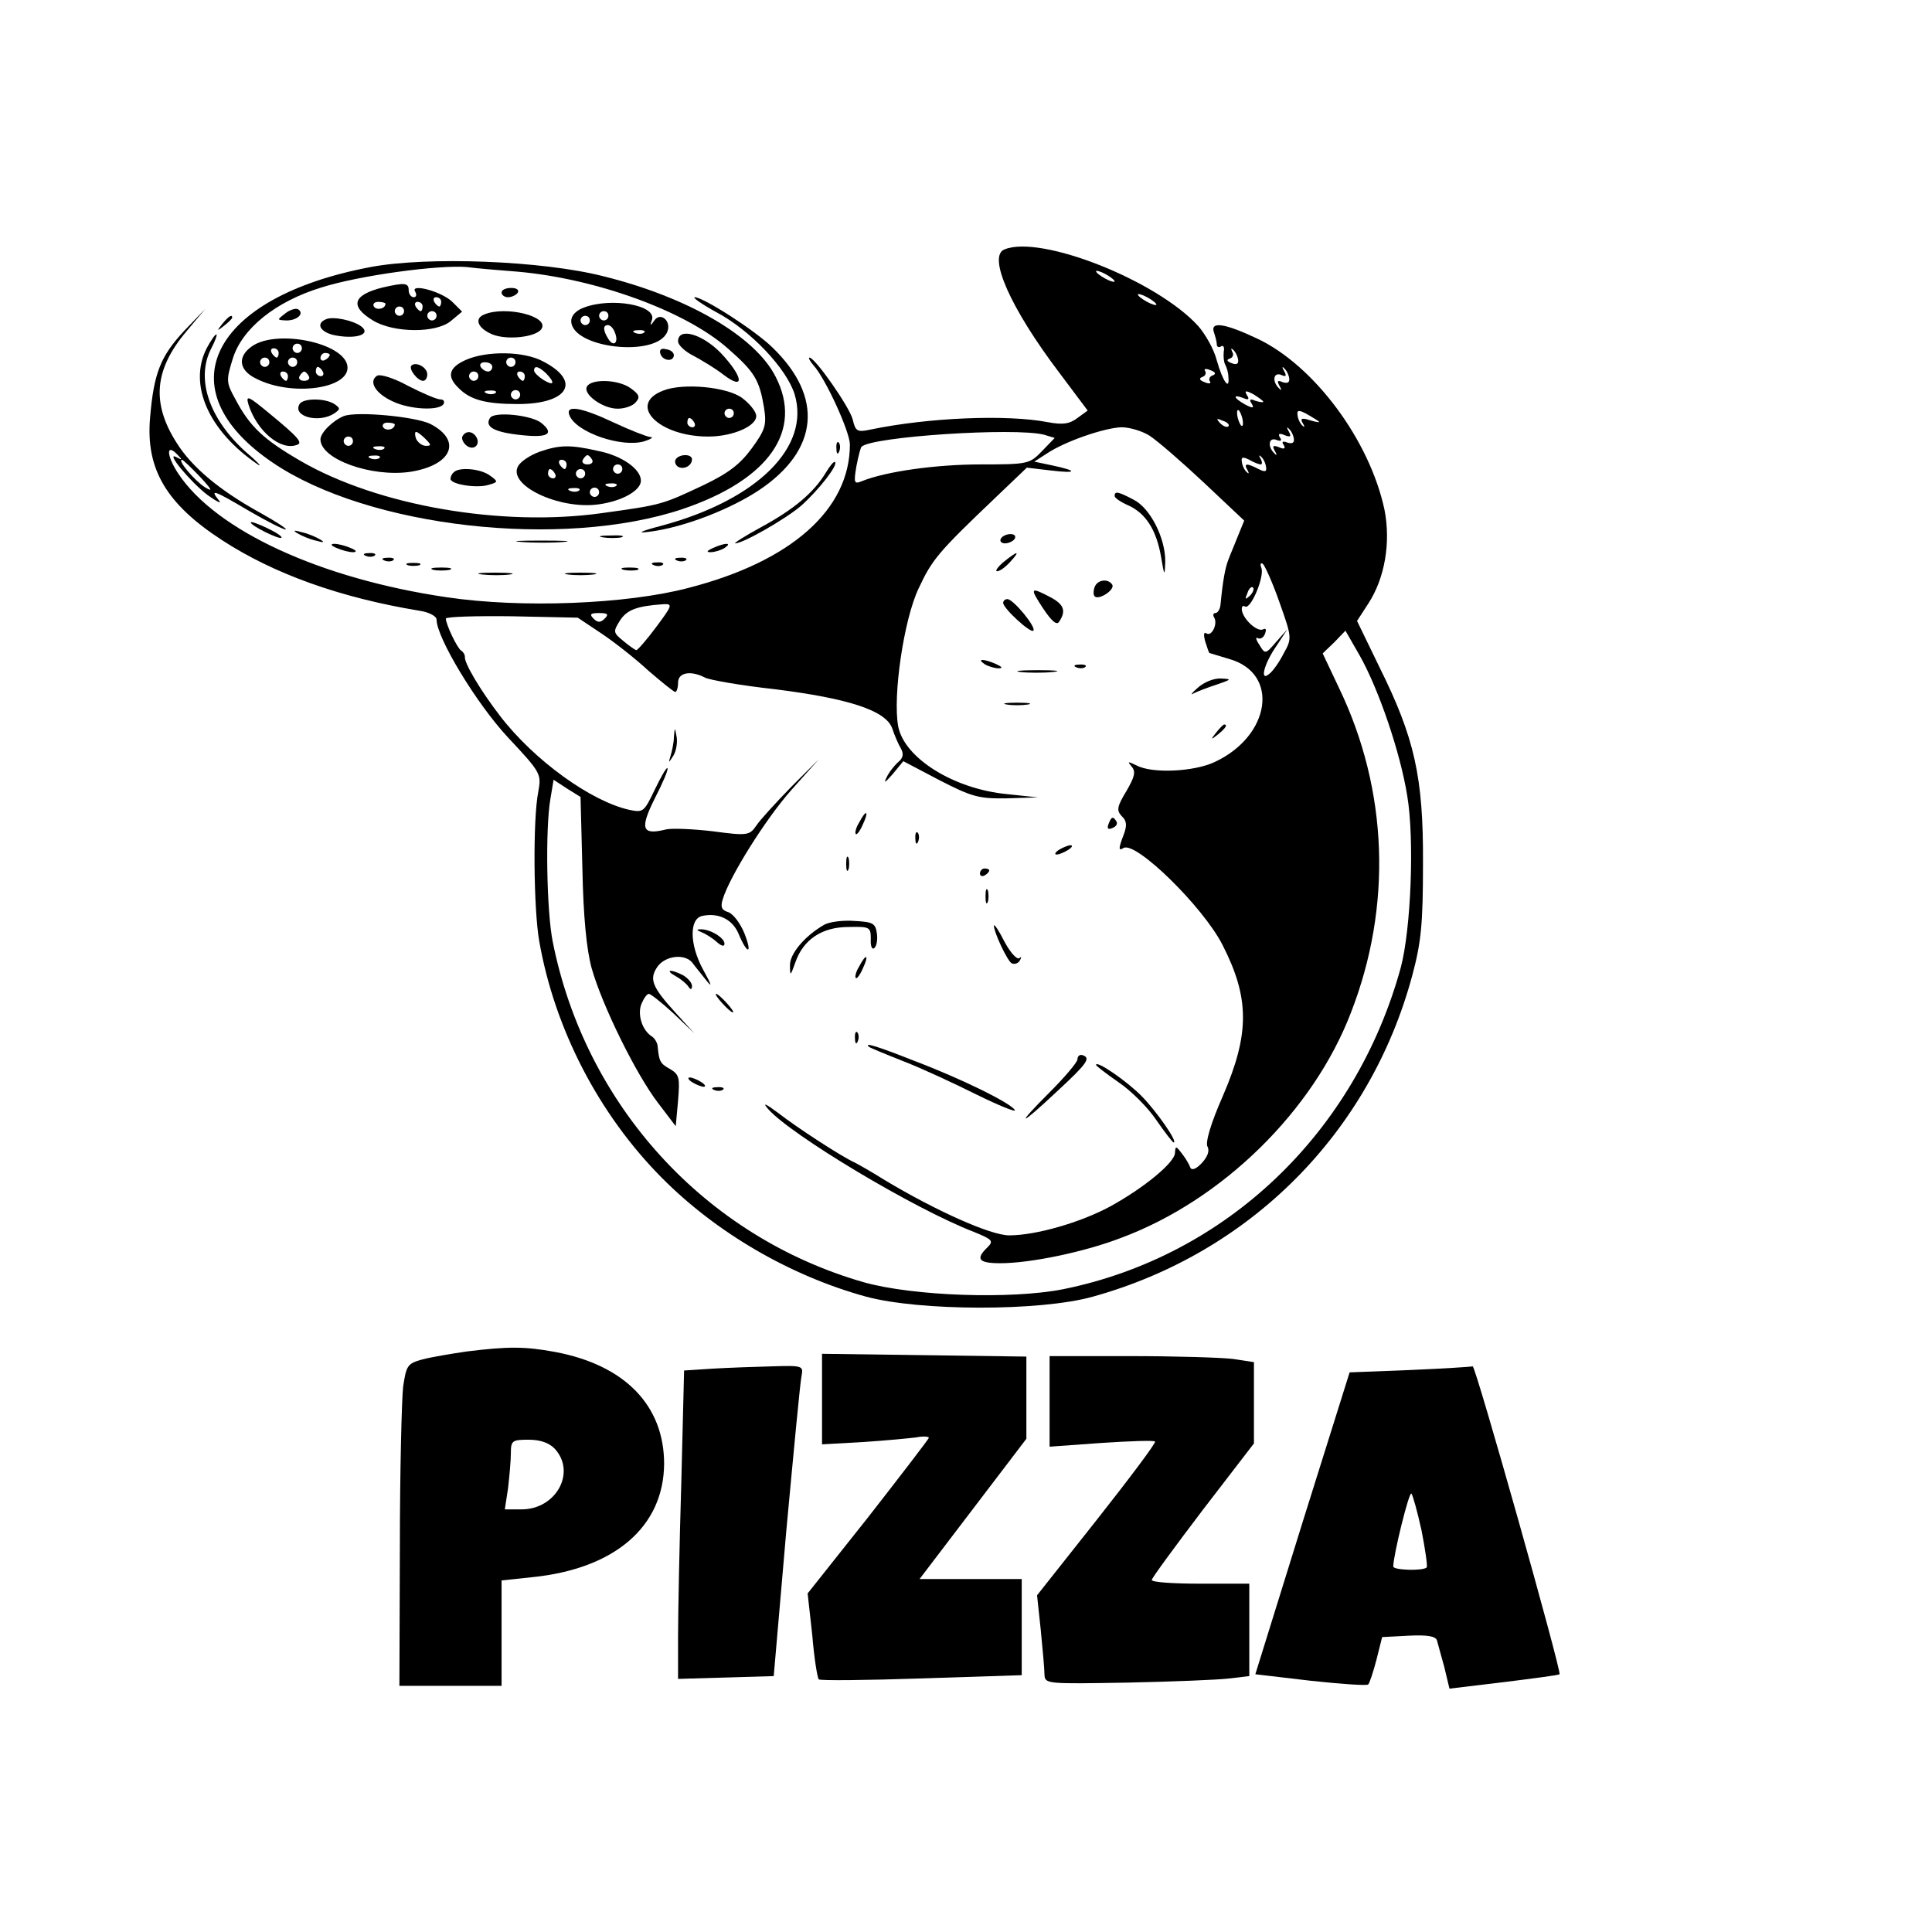 <?xml version="1.0" standalone="no"?>
<!DOCTYPE svg PUBLIC "-//W3C//DTD SVG 20010904//EN"
 "http://www.w3.org/TR/2001/REC-SVG-20010904/DTD/svg10.dtd">
<svg version="1.0" xmlns="http://www.w3.org/2000/svg"
 width="416pt" height="416pt" viewBox="0 0 416 416"
 preserveAspectRatio="xMidYMid meet">

<g transform="translate(0,416) scale(0.1,-0.1)"
fill="#000000" stroke="none">
<path d="M2163 3623 c-37 -14 12 -126 119 -267 l60 -80 -22 -16 c-17 -13 -32
-15 -64 -9 -88 17 -257 10 -382 -16 -28 -6 -32 -4 -38 22 -7 27 -81 133 -93
133 -3 0 1 -8 9 -17 26 -29 78 -143 78 -170 0 -140 -126 -252 -348 -309 -133
-35 -359 -44 -520 -20 -273 40 -497 144 -578 266 -26 39 -27 68 -1 40 10 -10
9 -11 -2 -5 -28 16 28 -52 66 -81 21 -15 32 -20 24 -11 -20 25 -11 22 65 -23
38 -22 73 -40 79 -40 5 0 -19 16 -55 36 -87 48 -147 98 -180 151 -54 85 -48
157 21 239 l41 49 -46 -48 c-50 -54 -65 -90 -73 -188 -9 -109 35 -184 155
-262 112 -73 255 -124 425 -152 21 -3 37 -12 37 -19 0 -39 86 -181 153 -253
72 -77 73 -79 66 -118 -12 -60 -10 -253 2 -321 33 -189 128 -373 264 -510 117
-118 276 -211 440 -256 115 -31 374 -32 488 0 339 94 597 353 688 692 19 71
23 110 23 240 1 187 -18 271 -94 424 l-48 99 24 37 c36 55 49 132 35 203 -32
149 -151 310 -274 368 -70 33 -102 38 -93 13 3 -9 6 -20 6 -25 0 -6 4 -8 9 -5
5 4 8 -2 6 -11 -1 -10 0 -22 3 -28 3 -5 7 -17 7 -27 3 -30 -12 -10 -25 36 -6
24 -25 57 -40 74 -89 98 -339 197 -417 165z m237 -69 c0 -2 -9 0 -20 6 -11 6
-20 13 -20 16 0 2 9 0 20 -6 11 -6 20 -13 20 -16z m90 -50 c0 -2 -9 0 -20 6
-11 6 -20 13 -20 16 0 2 9 0 20 -6 11 -6 20 -13 20 -16z m176 -119 c1 -9 -4
-11 -14 -7 -10 4 -12 7 -4 10 7 2 9 9 5 15 -3 7 -2 8 2 4 5 -4 10 -14 11 -22z
m-54 -33 c-7 -2 -10 -8 -7 -13 4 -5 -2 -6 -11 -2 -11 4 -13 8 -6 11 7 2 10 8
7 13 -4 5 2 6 11 2 11 -4 13 -8 6 -11z m164 -7 c1 -9 -4 -11 -14 -8 -11 5 -13
3 -7 -8 5 -8 4 -11 0 -6 -16 14 -14 36 3 30 11 -5 13 -3 7 8 -5 8 -4 11 0 6 5
-4 10 -14 11 -22z m-56 -50 c0 -2 -7 -1 -17 2 -11 5 -14 3 -8 -6 6 -10 3 -11
-14 -2 -25 14 -28 23 -4 14 11 -5 14 -3 8 6 -6 10 -3 11 14 2 11 -7 21 -14 21
-16z m-44 -41 c1 -9 0 -13 -4 -10 -3 4 -7 14 -8 22 -1 9 0 13 4 10 3 -4 7 -14
8 -22z m164 -2 c3 -2 -6 -1 -19 3 -18 6 -22 4 -16 -6 5 -8 4 -10 0 -6 -5 4
-10 14 -11 22 -2 12 2 13 19 4 12 -7 24 -14 27 -17z m-195 -10 c-3 -3 -11 0
-18 7 -9 10 -8 11 6 5 10 -3 15 -9 12 -12z m-170 -20 c17 -11 69 -56 117 -101
l87 -82 -13 -32 c-7 -18 -17 -41 -21 -52 -7 -18 -12 -45 -17 -97 -1 -10 -6
-18 -11 -18 -4 0 -6 -4 -3 -9 9 -14 -5 -42 -16 -35 -6 4 -7 -2 -3 -17 4 -13 8
-24 9 -25 0 0 20 -6 43 -13 109 -31 89 -166 -32 -222 -45 -21 -135 -25 -168
-7 -19 9 -20 9 -10 -3 9 -11 6 -22 -12 -53 -20 -33 -21 -41 -10 -53 11 -10 12
-20 5 -39 -12 -31 -12 -37 -1 -30 26 16 171 -126 213 -208 59 -115 59 -192 1
-326 -26 -59 -38 -100 -33 -109 5 -9 0 -22 -12 -35 -12 -13 -22 -17 -25 -10
-2 6 -10 20 -18 30 -13 17 -14 17 -15 2 0 -21 -67 -76 -140 -116 -63 -34 -159
-62 -217 -62 -40 0 -158 53 -268 119 -27 17 -57 34 -65 38 -27 12 -124 75
-165 107 -27 20 -34 23 -21 8 48 -55 314 -215 444 -265 39 -16 42 -19 28 -33
-26 -25 -19 -34 28 -34 64 0 181 24 261 55 217 81 413 273 494 485 89 229 80
479 -26 699 l-35 74 25 24 24 25 31 -54 c41 -73 87 -208 102 -301 16 -95 8
-289 -14 -371 -98 -356 -376 -621 -727 -692 -112 -22 -322 -15 -429 15 -342
98 -600 381 -670 734 -13 66 -16 241 -5 306 l7 42 29 -19 29 -18 4 -154 c2
-104 9 -175 20 -215 23 -81 96 -229 143 -290 l38 -50 5 55 c4 49 3 56 -17 68
-22 12 -24 17 -27 50 -1 7 -6 16 -12 20 -21 13 -32 47 -23 70 5 12 12 22 16
22 4 0 28 -19 53 -42 l45 -43 -41 45 c-50 55 -57 72 -38 99 17 23 57 28 74 9
5 -7 19 -24 30 -38 14 -18 13 -12 -6 22 -30 55 -30 111 -1 116 35 7 64 -8 77
-38 19 -46 31 -46 13 0 -9 22 -24 42 -35 46 -14 4 -17 11 -12 27 14 48 92 173
148 236 l59 66 -60 -60 c-32 -33 -66 -70 -74 -82 -15 -22 -19 -23 -94 -13 -42
5 -88 7 -101 4 -52 -13 -57 1 -24 67 17 33 30 63 27 65 -2 2 -14 -19 -27 -46
-23 -48 -25 -50 -54 -44 -83 18 -206 107 -279 202 -43 56 -78 115 -76 128 0 4
-3 10 -8 13 -9 6 -33 57 -33 69 0 4 64 6 142 5 l142 -3 51 -34 c27 -18 73 -54
101 -80 29 -25 55 -46 58 -46 3 0 6 9 6 20 0 22 27 27 58 11 9 -5 77 -17 150
-25 160 -20 239 -46 253 -84 5 -15 13 -34 19 -44 6 -11 5 -20 -6 -29 -8 -7
-20 -22 -25 -33 -7 -14 -3 -11 13 7 l23 28 78 -41 c70 -36 85 -40 145 -39 l67
2 -66 7 c-116 11 -222 78 -235 146 -12 65 12 230 44 297 29 62 41 77 166 196
l67 64 51 -6 c58 -7 60 -1 3 11 l-38 8 28 18 c39 26 124 55 160 56 17 0 44 -8
60 -18z m311 -7 c1 -9 -4 -11 -14 -8 -10 4 -13 2 -8 -5 5 -8 1 -10 -10 -5 -13
5 -15 3 -9 -8 5 -8 4 -11 0 -6 -16 14 -14 36 3 30 10 -4 13 -2 8 5 -5 8 -1 10
10 5 13 -5 15 -3 9 8 -5 8 -4 11 0 6 5 -4 10 -14 11 -22z m-538 9 l23 -7 -27
-28 c-27 -28 -30 -29 -133 -29 -95 0 -203 -15 -255 -36 -17 -7 -18 -4 -12 32
4 21 9 40 11 42 22 22 330 42 393 26z m467 -64 c3 0 3 6 -1 13 -4 6 -3 8 1 4
5 -4 10 -14 11 -22 2 -11 -2 -12 -16 -5 -25 13 -33 13 -24 -2 4 -7 3 -9 -1 -5
-5 4 -10 14 -11 22 -2 11 2 12 16 5 10 -6 21 -10 25 -10z m-2284 -27 c26 -28
28 -33 10 -22 -22 14 -60 59 -49 59 2 0 20 -17 39 -37z m2324 -270 c27 -76 27
-78 9 -110 -9 -18 -23 -38 -31 -44 -21 -18 -12 21 16 61 l23 35 -24 -27 c-23
-27 -24 -27 -36 -7 -8 12 -9 18 -4 15 6 -3 13 1 16 10 3 8 2 12 -4 9 -12 -7
-43 21 -46 41 -1 8 2 11 7 8 12 -7 42 64 35 83 -3 8 -2 12 3 9 4 -3 21 -40 36
-83z m-64 14 c-10 -9 -11 -8 -5 6 3 10 9 15 12 12 3 -3 0 -11 -7 -18z m-1278
-67 c-20 -27 -40 -50 -43 -50 -3 1 -15 9 -28 20 -22 18 -22 20 -7 44 15 23 36
31 93 35 21 1 20 -2 -15 -49z m-111 18 c-9 -9 -15 -9 -24 0 -9 9 -7 12 12 12
19 0 21 -3 12 -12z"/>
<path d="M2400 3092 c0 -4 13 -13 29 -20 38 -17 61 -53 71 -111 7 -42 8 -43 9
-11 1 50 -32 116 -68 134 -34 18 -41 19 -41 8z"/>
<path d="M2155 3000 c-3 -5 1 -10 9 -10 8 0 18 5 21 10 3 6 -1 10 -9 10 -8 0
-18 -4 -21 -10z"/>
<path d="M2161 2950 c-13 -11 -19 -20 -14 -20 6 0 18 9 28 20 23 25 17 25 -14
0z"/>
<path d="M2357 2896 c-3 -8 -3 -17 0 -20 9 -9 44 14 38 25 -9 14 -32 11 -38
-5z"/>
<path d="M2246 2850 c20 -30 30 -37 35 -28 15 23 10 37 -21 53 -42 22 -43 19
-14 -25z"/>
<path d="M2160 2862 c0 -12 59 -66 65 -60 7 7 -43 68 -56 68 -5 0 -9 -4 -9 -8z"/>
<path d="M2120 2730 c8 -5 22 -9 30 -9 10 0 8 3 -5 9 -27 12 -43 12 -25 0z"/>
<path d="M2318 2723 c7 -3 16 -2 19 1 4 3 -2 6 -13 5 -11 0 -14 -3 -6 -6z"/>
<path d="M2197 2713 c18 -2 50 -2 70 0 21 2 7 4 -32 4 -38 0 -55 -2 -38 -4z"/>
<path d="M2579 2679 c-13 -11 -17 -17 -9 -12 8 4 31 13 50 19 32 11 33 12 9
13 -15 1 -37 -8 -50 -20z"/>
<path d="M2168 2643 c12 -2 32 -2 45 0 12 2 2 4 -23 4 -25 0 -35 -2 -22 -4z"/>
<path d="M2619 2583 c-13 -16 -12 -17 4 -4 16 13 21 21 13 21 -2 0 -10 -8 -17
-17z"/>
<path d="M1451 2573 c0 -12 -4 -30 -7 -40 -5 -17 -5 -17 6 0 6 10 9 28 7 40
-4 22 -4 22 -6 0z"/>
<path d="M1850 2389 c-7 -11 -10 -23 -7 -25 2 -2 9 7 15 21 14 30 7 33 -8 4z"/>
<path d="M2387 2386 c-4 -10 -1 -13 8 -9 8 3 12 9 9 14 -7 12 -11 11 -17 -5z"/>
<path d="M1971 2354 c0 -11 3 -14 6 -6 3 7 2 16 -1 19 -3 4 -6 -2 -5 -13z"/>
<path d="M2280 2330 c-8 -5 -10 -10 -5 -10 6 0 17 5 25 10 8 5 11 10 5 10 -5
0 -17 -5 -25 -10z"/>
<path d="M1822 2300 c0 -14 2 -19 5 -12 2 6 2 18 0 25 -3 6 -5 1 -5 -13z"/>
<path d="M2110 2279 c0 -5 5 -7 10 -4 6 3 10 8 10 11 0 2 -4 4 -10 4 -5 0 -10
-5 -10 -11z"/>
<path d="M2122 2230 c0 -14 2 -19 5 -12 2 6 2 18 0 25 -3 6 -5 1 -5 -13z"/>
<path d="M1775 2169 c-42 -24 -75 -63 -74 -88 0 -24 1 -23 12 8 17 48 57 75
114 75 46 1 48 0 48 -26 -1 -16 3 -24 8 -19 5 5 7 19 5 32 -3 21 -9 24 -48 26
-25 2 -54 -2 -65 -8z"/>
<path d="M2140 2167 c0 -14 28 -74 38 -81 6 -3 14 -1 18 6 4 7 3 9 -1 5 -5 -4
-19 11 -32 35 -12 24 -22 39 -23 35z"/>
<path d="M1510 2153 c8 -3 23 -12 33 -21 10 -9 17 -11 17 -4 0 13 -32 32 -52
31 -9 0 -8 -2 2 -6z"/>
<path d="M1850 2079 c-7 -11 -10 -23 -7 -25 2 -2 9 7 15 21 14 30 7 33 -8 4z"/>
<path d="M1455 2058 c11 -6 23 -16 27 -22 5 -8 8 -7 8 1 0 7 -9 17 -19 23 -27
14 -41 12 -16 -2z"/>
<path d="M1555 2000 c10 -11 20 -20 23 -20 3 0 -3 9 -13 20 -10 11 -20 20 -23
20 -3 0 3 -9 13 -20z"/>
<path d="M1841 1924 c0 -11 3 -14 6 -6 3 7 2 16 -1 19 -3 4 -6 -2 -5 -13z"/>
<path d="M1871 1906 c2 -2 36 -16 74 -31 39 -15 110 -48 158 -72 49 -24 86
-39 82 -33 -9 15 -114 67 -217 106 -81 32 -108 40 -97 30z"/>
<path d="M2320 1879 c0 -6 -27 -38 -59 -70 -77 -77 -67 -76 15 1 66 61 73 72
55 78 -6 2 -11 -2 -11 -9z"/>
<path d="M2360 1867 c0 -2 22 -19 48 -37 27 -18 64 -55 82 -82 18 -26 35 -48
37 -48 10 0 -35 65 -68 99 -31 32 -99 79 -99 68z"/>
<path d="M1490 1830 c8 -5 20 -10 25 -10 6 0 3 5 -5 10 -8 5 -19 10 -25 10 -5
0 -3 -5 5 -10z"/>
<path d="M1538 1813 c7 -3 16 -2 19 1 4 3 -2 6 -13 5 -11 0 -14 -3 -6 -6z"/>
<path d="M798 3585 c-344 -65 -444 -263 -211 -421 206 -140 624 -187 883 -100
186 63 260 169 200 285 -44 87 -189 171 -370 216 -133 34 -380 43 -502 20z
m317 -10 c169 -15 362 -85 453 -166 57 -50 67 -67 77 -126 6 -38 3 -48 -26
-88 -25 -34 -49 -53 -103 -79 -91 -43 -91 -43 -221 -61 -215 -30 -481 16 -647
112 -81 47 -110 74 -142 135 -19 34 -19 40 -5 85 20 66 93 124 191 154 82 26
252 49 313 44 22 -3 72 -7 110 -10z"/>
<path d="M824 3541 c-64 -16 -72 -40 -21 -71 44 -27 136 -28 168 -1 l24 20
-20 20 c-22 23 -93 42 -81 23 4 -7 2 -12 -3 -12 -6 0 -11 7 -11 15 0 16 -8 17
-56 6z m126 -31 c0 -5 -2 -10 -4 -10 -3 0 -8 5 -11 10 -3 6 -1 10 4 10 6 0 11
-4 11 -10z m-120 -4 c0 -11 -19 -15 -25 -6 -3 5 1 10 9 10 9 0 16 -2 16 -4z
m80 -6 c0 -5 -2 -10 -4 -10 -3 0 -8 5 -11 10 -3 6 -1 10 4 10 6 0 11 -4 11
-10z m-40 -10 c0 -5 -4 -10 -10 -10 -5 0 -10 5 -10 10 0 6 5 10 10 10 6 0 10
-4 10 -10z m70 -10 c0 -5 -4 -10 -10 -10 -5 0 -10 5 -10 10 0 6 5 10 10 10 6
0 10 -4 10 -10z"/>
<path d="M1080 3530 c0 -5 6 -10 14 -10 8 0 18 5 21 10 3 6 -3 10 -14 10 -12
0 -21 -4 -21 -10z"/>
<path d="M1258 3498 c-17 -6 -28 -17 -28 -29 0 -59 185 -80 207 -23 9 23 -15
43 -28 24 -9 -13 -10 -12 -5 2 9 31 -87 48 -146 26z m52 -18 c0 -5 -4 -10 -10
-10 -5 0 -10 5 -10 10 0 6 5 10 10 10 6 0 10 -4 10 -10z m-40 -10 c0 -5 -4
-10 -10 -10 -5 0 -10 5 -10 10 0 6 5 10 10 10 6 0 10 -4 10 -10z m54 -26 c9
-22 -3 -32 -14 -14 -12 19 -12 30 -1 30 5 0 12 -7 15 -16z m63 0 c-3 -3 -12
-4 -19 -1 -8 3 -5 6 6 6 11 1 17 -2 13 -5z"/>
<path d="M614 3485 c-18 -14 -18 -14 3 -15 23 0 39 15 25 24 -5 3 -18 -1 -28
-9z"/>
<path d="M1043 3483 c-23 -9 -14 -30 17 -43 32 -13 95 -6 106 12 17 27 -77 50
-123 31z"/>
<path d="M703 3473 c-26 -10 -12 -31 24 -36 43 -7 72 4 51 20 -17 13 -59 22
-75 16z"/>
<path d="M1460 3425 c0 -8 15 -22 33 -31 17 -9 47 -27 65 -41 46 -35 43 -5 -6
47 -40 41 -92 56 -92 25z"/>
<path d="M542 3414 c-31 -22 -28 -51 9 -69 77 -40 204 -22 197 27 -7 50 -153
80 -206 42z m108 -4 c0 -5 -4 -10 -10 -10 -5 0 -10 5 -10 10 0 6 5 10 10 10 6
0 10 -4 10 -10z m-50 -10 c0 -5 -2 -10 -4 -10 -3 0 -8 5 -11 10 -3 6 -1 10 4
10 6 0 11 -4 11 -10z m110 -4 c0 -3 -4 -8 -10 -11 -5 -3 -10 -1 -10 4 0 6 5
11 10 11 6 0 10 -2 10 -4z m-130 -16 c0 -5 -4 -10 -10 -10 -5 0 -10 5 -10 10
0 6 5 10 10 10 6 0 10 -4 10 -10z m60 0 c0 -5 -4 -10 -10 -10 -5 0 -10 5 -10
10 0 6 5 10 10 10 6 0 10 -4 10 -10z m55 -20 c3 -5 1 -10 -4 -10 -6 0 -11 5
-11 10 0 6 2 10 4 10 3 0 8 -4 11 -10z m-75 -10 c0 -5 -2 -10 -4 -10 -3 0 -8
5 -11 10 -3 6 -1 10 4 10 6 0 11 -4 11 -10z m45 0 c3 -5 -1 -10 -10 -10 -9 0
-13 5 -10 10 3 6 8 10 10 10 2 0 7 -4 10 -10z"/>
<path d="M1422 3398 c5 -15 28 -18 29 -3 0 6 -7 12 -17 13 -10 3 -15 -1 -12
-10z"/>
<path d="M1003 3385 c-36 -16 -42 -35 -16 -60 25 -26 59 -35 128 -35 109 0
138 49 54 92 -41 22 -121 23 -166 3z m107 -5 c0 -5 -4 -10 -10 -10 -5 0 -10 5
-10 10 0 6 5 10 10 10 6 0 10 -4 10 -10z m-50 -10 c0 -5 -4 -10 -9 -10 -6 0
-13 5 -16 10 -3 6 1 10 9 10 9 0 16 -4 16 -10z m116 -14 c20 -21 17 -28 -6
-14 -11 7 -20 16 -20 20 0 12 10 9 26 -6z m-146 -6 c0 -5 -4 -10 -10 -10 -5 0
-10 5 -10 10 0 6 5 10 10 10 6 0 10 -4 10 -10z m100 0 c0 -5 -2 -10 -4 -10 -3
0 -8 5 -11 10 -3 6 -1 10 4 10 6 0 11 -4 11 -10z m-63 -36 c-3 -3 -12 -4 -19
-1 -8 3 -5 6 6 6 11 1 17 -2 13 -5z m53 -4 c0 -5 -4 -10 -10 -10 -5 0 -10 5
-10 10 0 6 5 10 10 10 6 0 10 -4 10 -10z"/>
<path d="M886 3373 c-7 -7 13 -33 25 -33 5 0 9 6 9 14 0 15 -24 28 -34 19z"/>
<path d="M812 3351 c-19 -12 -4 -38 33 -55 37 -18 101 -21 110 -6 3 6 0 10 -7
10 -7 0 -38 13 -69 29 -31 17 -60 26 -67 22z"/>
<path d="M1264 3328 c-10 -16 33 -48 66 -48 15 0 33 6 39 14 10 11 7 17 -11
30 -26 19 -84 21 -94 4z"/>
<path d="M1428 3319 c-78 -30 -10 -99 97 -99 54 0 108 24 103 47 -2 9 -15 25
-30 36 -32 24 -127 33 -170 16z m152 -49 c0 -5 -4 -10 -10 -10 -5 0 -10 5 -10
10 0 6 5 10 10 10 6 0 10 -4 10 -10z m-85 -20 c3 -5 1 -10 -4 -10 -6 0 -11 5
-11 10 0 6 2 10 4 10 3 0 8 -4 11 -10z"/>
<path d="M535 3289 c18 -57 69 -100 104 -87 14 4 4 16 -58 67 -47 39 -52 41
-46 20z"/>
<path d="M645 3290 c-16 -27 42 -42 75 -20 13 9 13 11 0 20 -20 13 -67 13 -75
0z"/>
<path d="M1226 3266 c14 -37 113 -71 162 -56 15 5 20 9 12 9 -8 1 -44 15 -78
31 -70 33 -105 39 -96 16z"/>
<path d="M740 3264 c-24 -10 -50 -36 -50 -50 0 -43 110 -82 193 -70 90 14 113
67 44 103 -32 16 -159 28 -187 17z m110 -18 c0 -11 -19 -15 -25 -6 -3 5 1 10
9 10 9 0 16 -2 16 -4z m66 -31 c13 -13 13 -15 1 -15 -8 0 -17 7 -21 15 -3 8
-3 15 0 15 3 0 12 -7 20 -15z m-156 -5 c0 -5 -4 -10 -10 -10 -5 0 -10 5 -10
10 0 6 5 10 10 10 6 0 10 -4 10 -10z m67 -16 c-3 -3 -12 -4 -19 -1 -8 3 -5 6
6 6 11 1 17 -2 13 -5z m-10 -20 c-3 -3 -12 -4 -19 -1 -8 3 -5 6 6 6 11 1 17
-2 13 -5z"/>
<path d="M1055 3260 c-12 -19 9 -31 69 -37 56 -6 70 3 42 26 -20 17 -102 26
-111 11z"/>
<path d="M996 3221 c-3 -5 1 -14 8 -20 16 -13 32 2 21 19 -8 12 -22 13 -29 1z"/>
<path d="M1161 3187 c-19 -7 -39 -20 -45 -30 -25 -41 87 -95 173 -83 51 7 91
30 91 51 0 25 -41 54 -92 64 -61 14 -84 13 -127 -2z m114 -17 c3 -5 -1 -10
-10 -10 -9 0 -13 5 -10 10 3 6 8 10 10 10 2 0 7 -4 10 -10z m-55 -10 c0 -5 -2
-10 -4 -10 -3 0 -8 5 -11 10 -3 6 -1 10 4 10 6 0 11 -4 11 -10z m120 -10 c0
-5 -4 -10 -10 -10 -5 0 -10 5 -10 10 0 6 5 10 10 10 6 0 10 -4 10 -10z m-145
-10 c3 -5 1 -10 -4 -10 -6 0 -11 5 -11 10 0 6 2 10 4 10 3 0 8 -4 11 -10z m65
0 c0 -5 -4 -10 -10 -10 -5 0 -10 5 -10 10 0 6 5 10 10 10 6 0 10 -4 10 -10z
m67 -26 c-3 -3 -12 -4 -19 -1 -8 3 -5 6 6 6 11 1 17 -2 13 -5z m-80 -10 c-3
-3 -12 -4 -19 -1 -8 3 -5 6 6 6 11 1 17 -2 13 -5z m43 -4 c0 -5 -4 -10 -10
-10 -5 0 -10 5 -10 10 0 6 5 10 10 10 6 0 10 -4 10 -10z"/>
<path d="M1455 3171 c-3 -5 -1 -12 5 -16 12 -7 30 2 30 16 0 12 -27 12 -35 0z"/>
<path d="M977 3143 c-4 -3 -7 -10 -7 -14 0 -12 57 -21 82 -13 21 6 21 7 3 20
-20 15 -67 19 -78 7z"/>
<path d="M1542 3488 c74 -39 152 -122 169 -177 34 -113 -79 -226 -283 -282
-50 -13 -59 -18 -30 -14 73 9 174 48 237 90 128 86 139 200 28 307 -39 38
-149 108 -167 108 -6 0 15 -15 46 -32z"/>
<path d="M479 3463 c-13 -16 -12 -17 4 -4 9 7 17 15 17 17 0 8 -8 3 -21 -13z"/>
<path d="M445 3410 c-40 -78 4 -178 110 -250 11 -7 -1 6 -27 28 -78 71 -107
157 -73 222 9 17 13 30 11 30 -3 0 -12 -13 -21 -30z"/>
<path d="M1801 3194 c0 -11 3 -14 6 -6 3 7 2 16 -1 19 -3 4 -6 -2 -5 -13z"/>
<path d="M1778 3142 c-26 -43 -69 -79 -139 -117 -35 -19 -60 -35 -56 -35 17 0
108 52 142 81 38 34 80 88 73 94 -2 3 -11 -8 -20 -23z"/>
<path d="M540 3035 c0 -7 61 -37 66 -33 2 3 -12 12 -31 21 -19 9 -35 15 -35
12z"/>
<path d="M640 3012 c8 -5 26 -13 40 -16 17 -5 20 -4 10 2 -8 5 -26 13 -40 16
-17 5 -20 4 -10 -2z"/>
<path d="M1298 3003 c12 -2 30 -2 40 0 9 3 -1 5 -23 4 -22 0 -30 -2 -17 -4z"/>
<path d="M1123 2993 c26 -2 67 -2 90 0 23 2 2 3 -48 3 -49 0 -68 -1 -42 -3z"/>
<path d="M725 2980 c11 -5 27 -9 35 -9 9 0 8 4 -5 9 -11 5 -27 9 -35 9 -9 0
-8 -4 5 -9z"/>
<path d="M1535 2980 c-13 -6 -15 -9 -5 -9 8 0 22 4 30 9 18 12 2 12 -25 0z"/>
<path d="M788 2963 c7 -3 16 -2 19 1 4 3 -2 6 -13 5 -11 0 -14 -3 -6 -6z"/>
<path d="M828 2953 c7 -3 16 -2 19 1 4 3 -2 6 -13 5 -11 0 -14 -3 -6 -6z"/>
<path d="M1458 2953 c7 -3 16 -2 19 1 4 3 -2 6 -13 5 -11 0 -14 -3 -6 -6z"/>
<path d="M878 2943 c6 -2 18 -2 25 0 6 3 1 5 -13 5 -14 0 -19 -2 -12 -5z"/>
<path d="M1408 2943 c7 -3 16 -2 19 1 4 3 -2 6 -13 5 -11 0 -14 -3 -6 -6z"/>
<path d="M933 2933 c9 -2 25 -2 35 0 9 3 1 5 -18 5 -19 0 -27 -2 -17 -5z"/>
<path d="M1343 2933 c9 -2 23 -2 30 0 6 3 -1 5 -18 5 -16 0 -22 -2 -12 -5z"/>
<path d="M1038 2923 c18 -2 45 -2 60 0 15 2 0 4 -33 4 -33 0 -45 -2 -27 -4z"/>
<path d="M1223 2923 c15 -2 39 -2 55 0 15 2 2 4 -28 4 -30 0 -43 -2 -27 -4z"/>
<path d="M1005 1250 c-34 -5 -76 -12 -95 -17 -33 -9 -35 -13 -42 -59 -3 -27
-7 -183 -7 -346 l-1 -298 110 0 110 0 0 114 0 113 66 7 c178 18 283 109 284
244 0 126 -85 213 -235 241 -65 12 -101 12 -190 1z m190 -210 c46 -51 2 -130
-72 -130 l-36 0 7 46 c3 26 6 60 6 75 0 27 3 29 38 29 26 0 45 -7 57 -20z"/>
<path d="M1770 1147 l0 -97 88 5 c48 3 99 8 115 10 15 3 27 2 27 -1 0 -2 -59
-79 -130 -170 l-131 -165 10 -90 c4 -49 11 -92 14 -95 3 -3 102 -2 221 2 l216
7 0 103 0 104 -110 0 -110 0 115 151 115 151 0 89 0 88 -220 3 -220 3 0 -98z"/>
<path d="M2260 1142 l0 -97 111 8 c61 4 114 6 116 3 3 -2 -54 -78 -125 -168
l-129 -163 8 -75 c4 -41 8 -84 8 -96 1 -20 5 -20 179 -17 97 2 196 6 220 9
l42 5 0 100 0 99 -105 0 c-58 0 -105 3 -105 8 0 4 50 72 110 151 l110 143 0
88 0 87 -46 7 c-26 3 -125 6 -220 6 l-174 0 0 -98z"/>
<path d="M1534 1213 l-61 -4 -6 -241 c-4 -133 -7 -282 -7 -332 l0 -91 103 3
103 3 27 312 c16 172 30 322 33 335 4 21 2 22 -63 20 -38 -1 -95 -3 -129 -5z"/>
<path d="M3035 1210 l-129 -5 -102 -325 -101 -325 119 -14 c65 -7 121 -11 124
-8 3 3 11 27 18 54 l12 48 57 3 c40 2 58 -1 61 -10 2 -7 9 -33 16 -58 l11 -46
117 14 c64 8 118 15 120 17 5 5 -181 665 -187 663 -3 -1 -64 -5 -136 -8z m26
-346 c8 -41 13 -76 11 -79 -8 -8 -72 -6 -72 2 0 24 34 162 39 157 3 -3 13 -39
22 -80z"/>
</g>
</svg>
